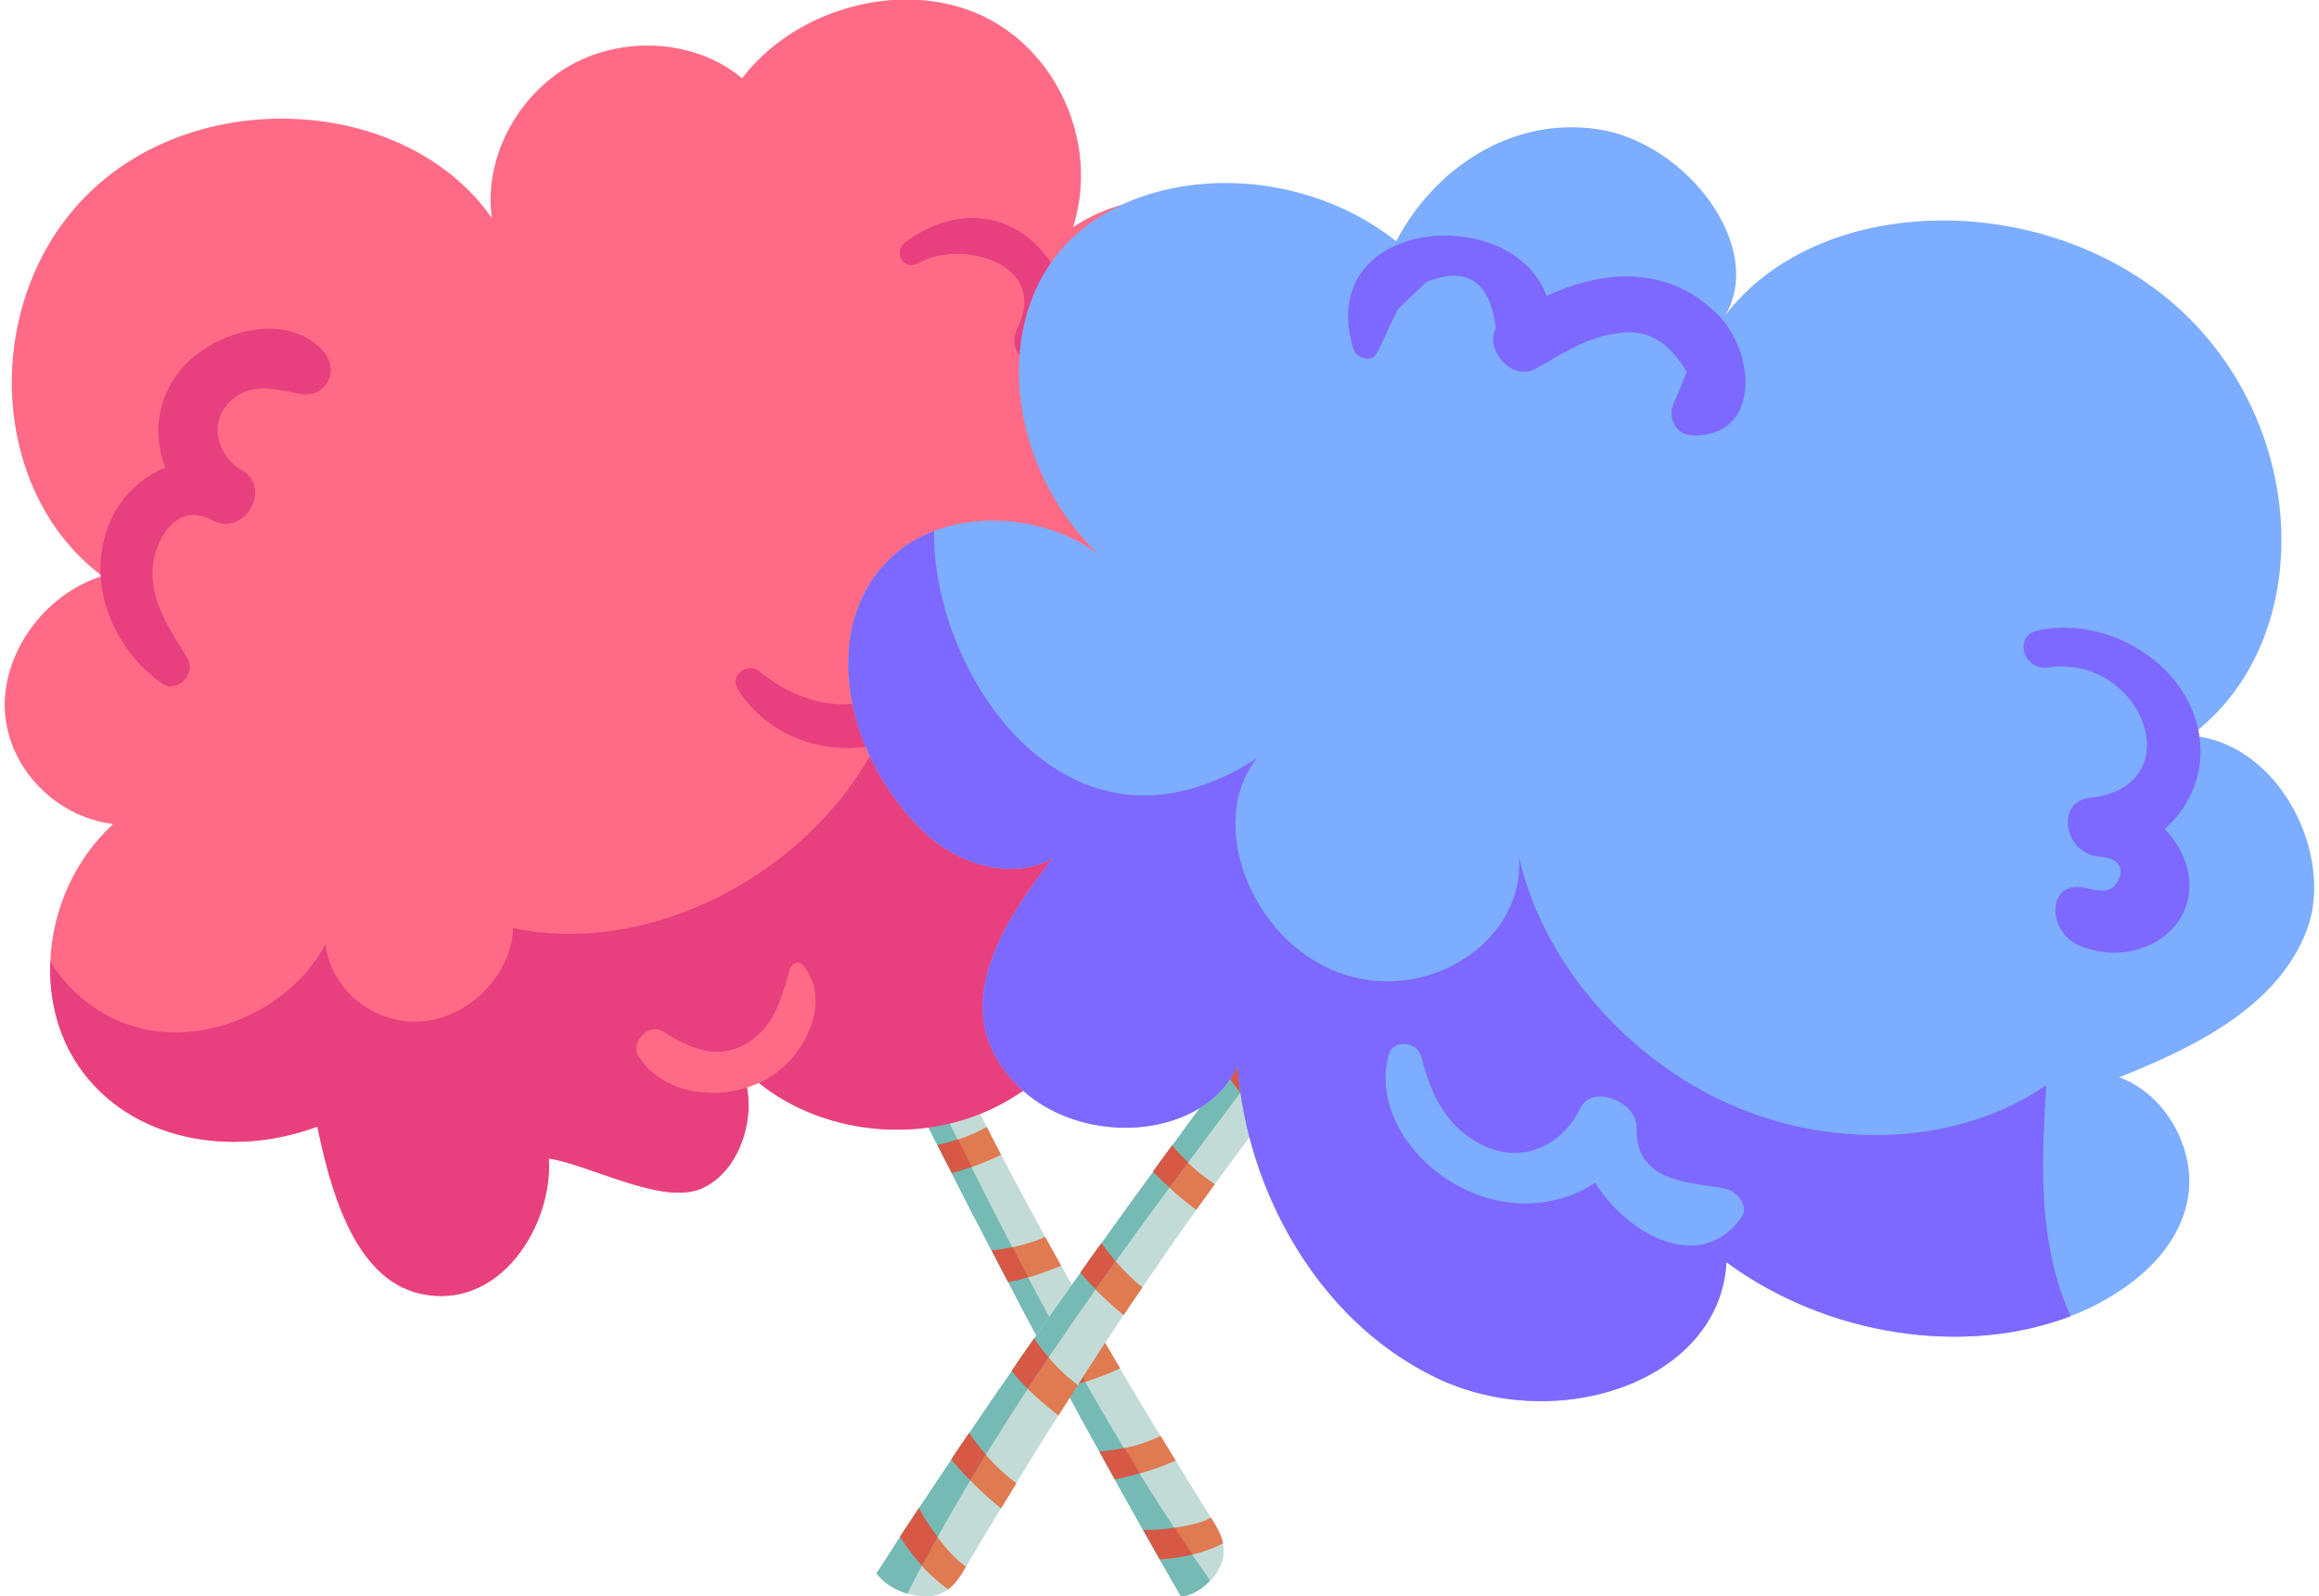 <?xml version="1.0" encoding="UTF-8"?><svg id="assetliste_forside" xmlns="http://www.w3.org/2000/svg" width="183" height="126" xmlns:xlink="http://www.w3.org/1999/xlink" viewBox="0 0 183 126"><defs><style>.cls-1{fill:#ff6b86;}.cls-1,.cls-2,.cls-3,.cls-4,.cls-5,.cls-6,.cls-7,.cls-8{stroke-width:0px;}.cls-2{fill:#7dadff;}.cls-3{fill:#c3dbd7;}.cls-4{fill:#e07a51;}.cls-5{fill:#76bab5;}.cls-6{fill:#d65845;}.cls-7{fill:#e8407f;}.cls-8{fill:#7d69ff;}</style><filter id="drop-shadow-29" filterUnits="userSpaceOnUse"><feOffset dx="6" dy="6"/><feGaussianBlur result="blur" stdDeviation="6"/><feFlood flood-color="#000" flood-opacity=".75"/><feComposite in2="blur" operator="in"/><feComposite in="SourceGraphic"/></filter></defs><path class="cls-3" d="m66.79,64.67c.9,2.26,1.82,4.5,2.8,6.72.28.68.58,1.36.88,2.04,1.11,2.54,2.26,5.06,3.45,7.56.37.77.75,1.54,1.14,2.31.91,1.9,1.86,3.78,2.82,5.66.37.74.75,1.47,1.13,2.2,1.13,2.17,2.29,4.33,3.47,6.47.42.76.84,1.53,1.27,2.29,1.05,1.9,2.13,3.79,3.23,5.67.46.81.94,1.62,1.41,2.43,1.05,1.79,2.11,3.57,3.2,5.34.4.65.79,1.3,1.19,1.94.92,1.51,1.85,3.01,2.79,4.51v.02c.39.63.79,1.28.94,2.02.08.37.08.77-.01,1.19-.26,1.27-1.76,2.83-3.28,2.99-.56-.98-1.13-1.96-1.69-2.93-.44-.77-.88-1.55-1.31-2.32-.75-1.33-1.5-2.66-2.23-3.99-.41-.73-.81-1.45-1.21-2.19-.95-1.7-1.88-3.42-2.8-5.14-.5-.9-1-1.8-1.47-2.71-1-1.83-1.97-3.68-2.93-5.53-.44-.83-.88-1.66-1.31-2.5-1.07-2.03-2.12-4.07-3.15-6.11-.39-.74-.76-1.48-1.14-2.23-1.07-2.09-2.12-4.17-3.15-6.28-.4-.76-.77-1.53-1.15-2.31-1.26-2.52-2.5-5.07-3.73-7.62-.38-.78-.76-1.55-1.13-2.33h0c-1.1-2.28-2.18-4.55-3.27-6.84l5.26-.32Z"/><path class="cls-4" d="m69.58,71.39c.28.68.58,1.36.88,2.04-.37.1-.71.19-1.01.27-1.21.29-2.4.44-3.52.47-.38-.78-.76-1.55-1.13-2.33,1.48.13,3.09-.01,4.78-.44Z"/><path class="cls-4" d="m73.92,80.99c.37.77.75,1.54,1.14,2.31-1.37.4-2.81.65-4.23.79-.4-.76-.77-1.53-1.15-2.31.77-.06,1.55-.15,2.35-.3.67-.12,1.3-.28,1.9-.49Z"/><path class="cls-4" d="m77.87,88.95c.37.74.75,1.47,1.13,2.2-1.14.56-2.31.99-3.33,1.3-.19.06-.38.11-.56.15-.39-.74-.76-1.48-1.14-2.23.69-.13,1.41-.34,2.13-.6.62-.23,1.2-.5,1.76-.81Z"/><path class="cls-4" d="m82.47,97.62c.42.76.84,1.53,1.27,2.29-.76.31-1.48.57-2.03.75-.72.23-1.43.41-2.13.55-.44-.83-.88-1.66-1.31-2.5,1.13-.12,2.29-.37,3.5-.79.23-.09.47-.17.71-.29Z"/><path class="cls-4" d="m86.98,105.58c.46.81.94,1.62,1.41,2.43-1.13.53-2.26.94-3.25,1.2-.34.09-.73.17-1.16.24-.5-.9-1-1.8-1.47-2.71.8-.05,1.65-.19,2.51-.42.69-.19,1.35-.44,1.96-.73Z"/><path class="cls-4" d="m92.77,115.29c-1.4.62-2.87,1.06-4.01,1.32-.26.06-.53.12-.78.17-.41-.73-.81-1.45-1.21-2.19.85-.05,1.75-.21,2.67-.45.74-.19,1.44-.47,2.15-.79.4.65.79,1.3,1.19,1.94Z"/><path class="cls-4" d="m96.51,121.83c-.68.34-1.37.6-1.96.76-.93.26-1.99.44-3.02.48-.44-.77-.88-1.55-1.31-2.32,1.29.05,2.89-.19,3.95-.44.53-.12.99-.3,1.41-.52v.02c.39.63.79,1.28.94,2.02Z"/><path class="cls-5" d="m62.97,64.91l-1.44.09c1.09,2.29,2.17,4.56,3.27,6.83h0c.38.78.76,1.56,1.13,2.34,1.23,2.55,2.47,5.09,3.73,7.62.38.78.75,1.55,1.15,2.31,1.03,2.11,2.08,4.19,3.15,6.28.38.75.75,1.49,1.14,2.23,1.03,2.05,2.08,4.08,3.15,6.11.43.84.87,1.67,1.31,2.5.96,1.85,1.94,3.7,2.93,5.53.47.91.97,1.81,1.47,2.71.91,1.72,1.84,3.43,2.8,5.14.4.73.79,1.46,1.21,2.19.74,1.33,1.48,2.66,2.23,3.99.44.77.88,1.55,1.31,2.32.56.98,1.13,1.95,1.69,2.93.85-.09,1.68-.62,2.3-1.28-13.13-18.6-21.88-39.78-32.54-59.82Z"/><path class="cls-6" d="m64.8,71.83c.38.78.76,1.55,1.13,2.33.57-.01,1.15-.06,1.75-.14-.37-.73-.73-1.46-1.1-2.18-.61.03-1.21.04-1.78-.01Z"/><path class="cls-6" d="m69.67,81.78c.38.78.75,1.55,1.15,2.31.58-.06,1.17-.14,1.75-.24-.38-.76-.75-1.52-1.13-2.28-.6.09-1.19.16-1.77.21Z"/><path class="cls-6" d="m73.98,90.36c.38.75.75,1.49,1.14,2.23.18-.04.37-.09.56-.15.32-.1.66-.21,1.01-.33-.37-.73-.73-1.46-1.09-2.18-.55.18-1.09.33-1.62.43Z"/><path class="cls-6" d="m78.26,98.71c.43.84.87,1.67,1.31,2.5.52-.1,1.05-.24,1.57-.39-.42-.79-.83-1.59-1.24-2.38-.56.12-1.11.21-1.65.27Z"/><path class="cls-6" d="m82.51,106.74c.47.91.97,1.81,1.47,2.71.43-.07.82-.16,1.16-.24.17-.04.34-.1.51-.15-.48-.85-.96-1.71-1.43-2.57-.58.12-1.16.21-1.71.25Z"/><path class="cls-6" d="m86.77,114.58c.4.73.79,1.46,1.21,2.19.26-.05.52-.1.78-.17.36-.08.77-.19,1.19-.31-.41-.67-.82-1.34-1.22-2.01-.67.14-1.33.25-1.96.29Z"/><path class="cls-6" d="m90.21,120.76c.44.77.88,1.55,1.31,2.32.88-.04,1.78-.17,2.6-.38-.48-.7-.97-1.4-1.44-2.11-.82.12-1.7.2-2.48.17Z"/><path class="cls-1" d="m104.53,33.16c-.03.09-.06.17-.09.25-.73,1.73-1.81,3.33-3.22,4.65,1.34.98,2.49,2.16,3.45,3.48,3.32,4.59,4.24,10.89,2.09,16.38-2.77,7.08-10.45,12.28-18.11,12.26.64,7.07-4,14.57-10.85,17.55-6.85,2.98-15.35,1.2-19.89-4.17,2.3,2.72,1.04,8.85-2.7,10.31-3.09,1.2-8.68-1.93-11.91-2.43.34,5.26-3.87,12.08-10.14,10.67-5.4-1.2-7.2-8.79-8.12-13.19-6.78,2.55-14.81,1.11-18.82-4.74-1.65-2.4-2.38-5.32-2.25-8.27.15-4.01,1.88-8.05,4.97-10.87-4.61-.55-8.36-4.5-8.56-9.02-.2-4.52,3.17-9.15,7.69-10.55C-1.17,38.57-1.5,23.04,7.44,14.84c8.94-8.21,24.85-7,31.38,2.38-.68-4.6,1.93-9.68,6.22-12.08,4.3-2.4,9.97-1.96,13.52,1.04,4.24-5.56,12.58-7.8,18.75-5.03,6.17,2.78,9.45,10.24,7.37,16.78,5.72-3.83,14.13-2.83,18.24,2.17,2.9,3.54,3.37,8.69,1.62,13.06Z"/><path class="cls-7" d="m104.67,41.53c-.5,1.31-1.26,2.52-2.24,3.54-3.17,3.26-8.47,4.32-12.44,2.49.91,4.69-2.72,9.97-7.61,11.09-2.98.68-6.09-.28-8.26-2.19,2.8-2.17,4.85-5.49,3.96-8.77-.26-.97-1.74-1.19-2.28-.21-1.23,2.22-2.02,4.47-3.85,6.09-.25-.56-.44-1.14-.55-1.76-.12.86-.3,1.72-.53,2.56-.27.17-.55.32-.86.46-3.57,1.64-7.38.43-10.07-1.84-.88-.75-2.39.3-1.75,1.35,2.2,3.61,6.61,5.37,10.92,4.49-5.18,9.95-17.58,16.75-28.62,14.42-.1,3.63-3.44,7.06-7.17,7.37-3.73.32-7.28-2.52-7.62-6.11-2.61,4.92-8.85,7.87-14.24,6.74-3.15-.66-5.85-2.68-7.48-5.34-.12,2.95.61,5.87,2.25,8.27,4.01,5.85,12.04,7.28,18.82,4.74.92,4.39,2.72,11.99,8.12,13.19,6.27,1.41,10.48-5.41,10.14-10.67,3.22.49,8.82,3.63,11.91,2.43,3.74-1.46,5-7.6,2.7-10.31,4.54,5.37,13.04,7.15,19.89,4.17,6.85-2.98,11.48-10.48,10.85-17.55,7.67.01,15.34-5.18,18.11-12.26,2.16-5.5,1.23-11.8-2.09-16.38Z"/><path class="cls-7" d="m84.01,23.08c-1.56-5.06-6.95-8.03-12.53-4-1.07.77-.2,2.36.99,1.69,3.46-1.95,10.3.09,7.85,5.04-1.26,2.54,2.17,4.37,3.81,2,.62-.94,1.27-.86,1.95.24,1.72.56,1.78,1.61.2,3.14-.52.74-1.18,1.28-1.68,2.08-.65,1.06.12,2.76,1.51,2.56,4.69-.68,7.37-6.8,4.83-10.52-1.58-2.32-4.42-3-6.93-2.24Z"/><path class="cls-7" d="m25.64,27.87c-2.86-3.52-9.2-1.77-11.7,1.73-1.66,2.32-1.81,5.01-.89,7.3-1.79.72-3.34,2.11-4.25,4.03-2.23,4.76.05,10.34,4.04,13.05,1.17.79,2.63-.87,1.98-1.96-1.24-2.06-2.69-4.09-2.79-6.6-.09-2.38,1.75-5.98,4.69-4.36,2.52,1.39,4.84-2.52,2.36-3.96-1.99-1.15-2.76-3.94-.65-5.65,1.6-1.29,3.53-.67,5.28-.35,2.01.36,3.05-1.82,1.92-3.21Z"/><path class="cls-1" d="m63.35,76.16c-.29-.34-.87-.09-.99.29-.66,2.14-1.13,4.41-3.26,5.8-2.4,1.57-4.74.48-6.75-.82-1.16-.74-2.64.85-1.96,1.94,2.01,3.21,6.92,3.69,10.25,1.72,2.97-1.76,5.05-6.16,2.7-8.93Z"/><path class="cls-1" d="m91.04,65.81c-.89.48-1.41,1.4-2.3,1.92-.94.55-2,.76-3.04.59-1.67-.27-2.43,2.24-.74,2.53,1.62.28,3.25.07,4.76-.7,1.31-.67,2.94-1.96,2.91-3.49-.02-.79-.84-1.25-1.58-.85Z"/><path class="cls-3" d="m112.83,72.38c-1.64,1.84-3.26,3.69-4.83,5.58-.5.56-.97,1.14-1.45,1.73-1.8,2.16-3.56,4.35-5.28,6.56-.53.69-1.05,1.38-1.57,2.08-1.3,1.69-2.57,3.41-3.83,5.14-.5.67-.98,1.35-1.47,2.03-1.44,2.02-2.85,4.05-4.24,6.1-.5.73-1,1.46-1.49,2.2-1.23,1.83-2.44,3.67-3.62,5.53-.52.79-1.03,1.59-1.53,2.39-1.13,1.77-2.24,3.56-3.33,5.36-.4.66-.8,1.32-1.2,1.97-.93,1.53-1.85,3.06-2.76,4.61h0c-.39.65-.79,1.32-1.4,1.78-.31.24-.68.41-1.12.51-1.33.31-3.58-.42-4.54-1.78.63-.96,1.24-1.92,1.86-2.88.49-.75.99-1.5,1.48-2.25.86-1.29,1.71-2.58,2.57-3.85.47-.71.94-1.4,1.42-2.1,1.1-1.65,2.22-3.28,3.35-4.89.58-.86,1.17-1.73,1.77-2.57,1.19-1.74,2.41-3.47,3.65-5.19.55-.78,1.1-1.56,1.66-2.33,1.35-1.9,2.7-3.78,4.08-5.65.49-.69.99-1.37,1.49-2.05,1.4-1.92,2.8-3.83,4.23-5.72.51-.71,1.03-1.4,1.56-2.1,1.7-2.29,3.44-4.58,5.18-6.86.53-.7,1.06-1.39,1.59-2.09h0c1.55-2.04,3.12-4.05,4.69-6.08l3.08,4.81Z"/><path class="cls-4" d="m108,77.96c-.5.56-.97,1.14-1.45,1.73-.29-.3-.55-.58-.78-.83-.92-1.01-1.68-2.07-2.3-3.11.53-.7,1.06-1.39,1.59-2.09.66,1.45,1.65,2.91,2.94,4.31Z"/><path class="cls-4" d="m101.27,86.25c-.53.69-1.05,1.38-1.57,2.08-1.1-1.12-2.1-2.36-2.97-3.64.51-.71,1.03-1.4,1.56-2.1.46.69.96,1.39,1.52,2.08.47.58.95,1.1,1.47,1.57Z"/><path class="cls-4" d="m95.87,93.47c-.5.67-.98,1.35-1.47,2.03-1.12-.83-2.15-1.75-2.98-2.57-.15-.15-.3-.31-.43-.46.49-.69.99-1.37,1.49-2.05.49.6,1.06,1.18,1.69,1.75.54.48,1.11.91,1.69,1.3Z"/><path class="cls-4" d="m90.16,101.61c-.5.73-1,1.46-1.49,2.2-.7-.58-1.31-1.14-1.77-1.59-.59-.58-1.14-1.17-1.64-1.77.55-.78,1.1-1.56,1.66-2.33.71,1.01,1.55,2,2.59,2.95.2.18.41.36.65.54Z"/><path class="cls-4" d="m85.06,109.34c-.52.79-1.03,1.59-1.53,2.39-1.1-.84-2.08-1.72-2.84-2.54-.26-.28-.55-.61-.84-.99.58-.86,1.17-1.73,1.77-2.57.47.73,1.05,1.47,1.72,2.18.54.57,1.13,1.07,1.73,1.53Z"/><path class="cls-4" d="m79,119.06c-1.32-1.05-2.51-2.24-3.36-3.2-.2-.22-.39-.45-.57-.67.47-.71.94-1.4,1.42-2.1.5.78,1.12,1.56,1.83,2.32.57.61,1.2,1.15,1.88,1.68-.4.66-.8,1.32-1.2,1.97Z"/><path class="cls-4" d="m74.82,125.45c-.68-.49-1.28-1.02-1.75-1.51-.74-.76-1.46-1.69-2.05-2.64.49-.75.99-1.5,1.48-2.25.63,1.24,1.71,2.64,2.5,3.52.39.44.81.8,1.23,1.1h0c-.39.65-.79,1.32-1.4,1.78Z"/><path class="cls-5" d="m110.6,68.89l-.85-1.32c-1.57,2.03-3.13,4.05-4.69,6.08h0c-.53.7-1.06,1.4-1.59,2.1-1.75,2.28-3.48,4.56-5.18,6.86-.53.7-1.06,1.39-1.56,2.1-1.43,1.9-2.84,3.8-4.23,5.72-.5.68-1,1.36-1.49,2.05-1.38,1.87-2.73,3.75-4.08,5.65-.56.77-1.11,1.55-1.66,2.33-1.23,1.72-2.45,3.44-3.65,5.19-.6.84-1.19,1.7-1.77,2.57-1.13,1.61-2.25,3.24-3.35,4.89-.48.7-.95,1.39-1.42,2.1-.86,1.28-1.71,2.56-2.57,3.85-.49.75-.99,1.5-1.48,2.25-.62.95-1.23,1.92-1.86,2.88.53.76,1.47,1.31,2.42,1.61,10.54-20.53,25.82-38.06,39.02-56.9Z"/><path class="cls-6" d="m105.06,73.65c-.53.7-1.06,1.39-1.59,2.09.31.53.66,1.06,1.05,1.59.49-.66.98-1.33,1.47-1.99-.35-.56-.67-1.12-.93-1.68Z"/><path class="cls-6" d="m98.29,82.6c-.53.7-1.06,1.39-1.56,2.1.36.52.75,1.04,1.15,1.55.52-.69,1.03-1.38,1.55-2.07-.4-.52-.78-1.05-1.13-1.58Z"/><path class="cls-6" d="m92.49,90.42c-.5.68-1,1.36-1.49,2.05.13.16.28.31.43.46.26.26.55.53.85.81.49-.66.98-1.32,1.48-1.99-.46-.44-.89-.88-1.26-1.33Z"/><path class="cls-6" d="m86.92,98.12c-.56.77-1.11,1.55-1.66,2.33.37.45.78.88,1.2,1.31.52-.74,1.06-1.48,1.58-2.21-.41-.47-.78-.95-1.12-1.43Z"/><path class="cls-6" d="m81.61,105.64c-.6.84-1.19,1.7-1.77,2.57.29.38.58.71.84.99.13.14.27.28.41.42.54-.83,1.1-1.65,1.66-2.47-.42-.5-.81-1-1.14-1.5Z"/><path class="cls-6" d="m76.49,113.1c-.48.7-.95,1.39-1.42,2.1.18.22.37.45.57.67.27.31.58.64.92.98.41-.68.82-1.36,1.24-2.03-.49-.57-.94-1.14-1.31-1.71Z"/><path class="cls-6" d="m72.51,119.05c-.49.75-.99,1.5-1.48,2.25.5.81,1.1,1.6,1.73,2.29.41-.76.81-1.53,1.23-2.28-.54-.72-1.09-1.52-1.47-2.26Z"/><path class="cls-2" d="m166.24,102.54c-.9.52-1.85.96-2.83,1.34-8.33,3.21-19.21,1.61-27.17-4.25-.52,9.42-13.36,13.69-22.88,9.13-9.53-4.57-15.01-15.05-15.7-24.6-3.09,6.69-15.42,6.61-19.29-1.14-2.66-5.31,1.74-11.44,4.71-15.27-3.09,1.75-7.34.6-10.13-2.06-6.54-6.21-8.52-16.97-2.01-22.21.82-.66,1.76-1.18,2.77-1.57,3.99-1.52,9.2-.92,12.94,1.81-6.85-6.58-8.38-17.49-3.02-23.88,5.78-6.86,18.47-7.24,26.55-.79,2.87-5.57,8.98-9.92,15.96-8.84,6.98,1.07,13.21,9.31,10,14.69,7.39-9.74,25.28-10.04,35.74-.61,10.45,9.44,10.94,26.36.99,33.78,7.02.51,11.44,9.52,9.14,15.42-2.29,5.91-8.64,9.11-14.77,11.54,3.82,1.42,6.01,5.82,5.44,9.4-.57,3.58-3.29,6.31-6.46,8.11Z"/><path class="cls-8" d="m163.41,103.88c-8.33,3.21-19.21,1.61-27.17-4.25-.52,9.42-13.36,13.69-22.88,9.13-9.53-4.57-15.01-15.05-15.7-24.6-3.09,6.69-15.42,6.61-19.29-1.14-2.66-5.31,1.74-11.44,4.71-15.27-3.09,1.75-7.34.6-10.13-2.06-6.54-6.21-8.52-16.97-2.01-22.21.82-.66,1.76-1.18,2.77-1.57-.18,11.15,10.49,27.62,25.47,17.95-4.02,5.05-.48,14.3,6.44,16.9,6.94,2.6,14.74-2.41,14.25-9.14,1.83,8.26,8.48,16.01,16.85,19.64,8.37,3.62,18.14,2.99,24.76-1.61-.3,5.04-.61,10.17.83,15.26.28.99.64,1.99,1.09,2.96Z"/><path class="cls-8" d="m135.38,24.67c-4.05-3.9-9.17-3.24-13.33-1.31-2.75-7.5-18.38-6.18-15.26,4.17.23.77,1.43,1.09,1.82.41.48-.84,1.37-3.02,1.76-3.59.72-.69,1.44-1.38,2.17-2.08,3.2-1.3,5.04-.09,5.51,3.64-.91,1.61,1.2,4.24,3.13,3.19,1.94-1.06,3.93-2.46,6.3-2.76,2.32-.48,4.19.53,5.62,3.02-.33.86-.68,1.72-1.06,2.55-.41.94.1,2.4,1.49,2.45,5.36.23,5.16-6.53,1.87-9.7Z"/><path class="cls-8" d="m172.76,70.26c.13-1.78-.66-3.49-1.94-4.82,2.47-2.18,3.6-5.63,2.27-9.15-1.82-4.79-7.58-7.62-12.34-6.51-1.86.43-1.09,3.18.88,2.9,7.5-1.05,11.39,9.44,3.29,10.29-2.75.29-2.06,4.45.77,4.65,1.29.09,2.01.72,1.48,1.84-.52,1.1-1.39.9-2.66.62-3.01-.65-2.97,3.43-.5,4.52,3.93,1.74,8.48-.47,8.76-4.34Z"/><path class="cls-2" d="m135.98,93.77c-3.28-.46-6.92-.7-6.83-4.74.05-2.1-3.53-3.48-4.45-1.55-1.28,2.68-4.39,4.63-7.88,2.82-2.87-1.49-3.95-4.15-4.66-6.88-.33-1.27-2.21-1.35-2.54-.25-1.27,4.29,1.95,9.07,6.58,10.98,3.5,1.44,7.06.95,9.68-.79,2.67,4.23,8.33,7.18,11.52,2.77.66-.91-.3-2.18-1.42-2.34Z"/></svg>